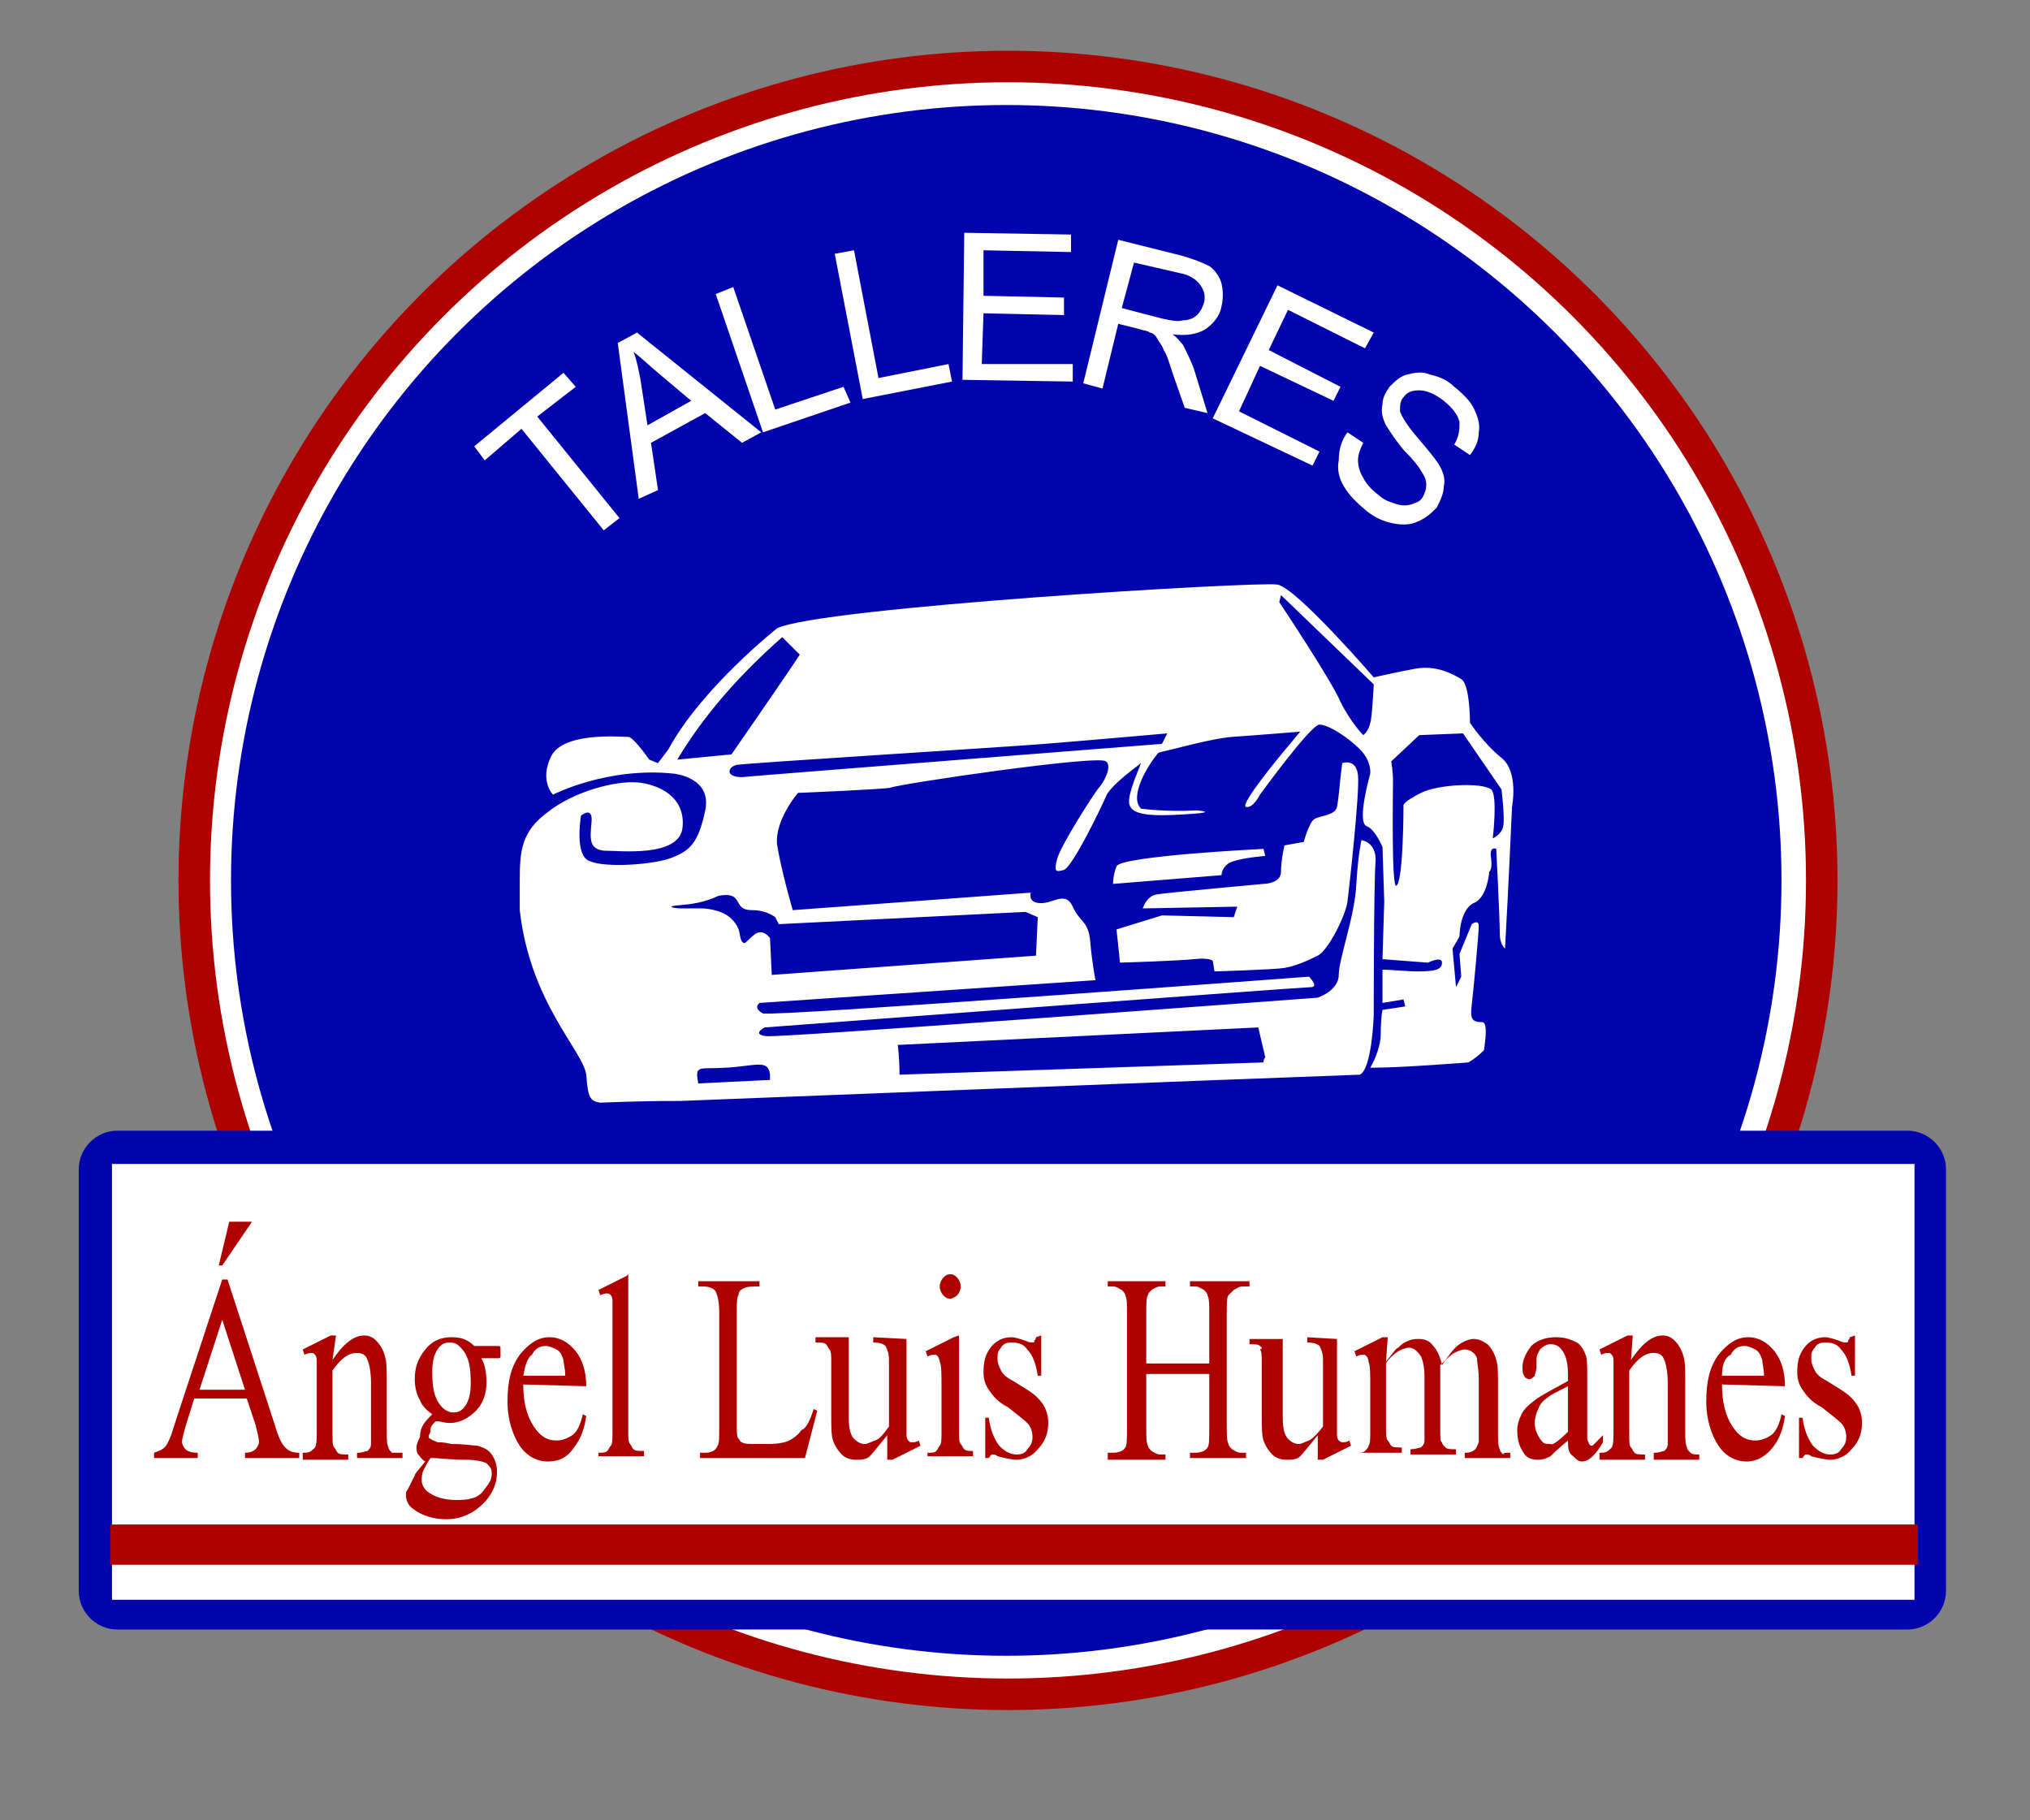 <svg version="1.1" id="Layer_1" xmlns="http://www.w3.org/2000/svg" x="0" y="0" viewBox="0 0 116 104" xml:space="preserve"><rect x="0" y="0" width="116" height="104" fill="#808080" stroke="none"/><style>.st1{fill:#af0000}.st2{fill:#fff}.st3{fill:#0204ae}.st5{fill-rule:evenodd;clip-rule:evenodd;fill:#af0000}</style><circle class="st1" cx="57.6" cy="50.3" r="47.4"/><circle class="st2" cx="57.6" cy="50.3" r="45.6"/><circle class="st3" cx="57.5" cy="50.3" r="44.3"/><path d="M34.5 30.3l-4.7-5.8-2.1 1.8-.6-.8 5.1-4.2.7.8-2.2 1.7 4.7 5.8zm2-1.8l-1.2-8.9 1.1-.6 7.1 5.7-1.1.6-2.1-1.7-3.1 1.7.4 2.7-1.1.5zm.5-4.2l2.5-1.4-1.9-1.6c-.6-.5-1-.9-1.4-1.2.2.5.3 1.1.4 1.6l.4 2.6zm6.6.4l-2.7-7.9 1-.4 2.4 7 3.9-1.3.4.9zm5.7-1.9l-1.6-8.3 1.1-.2 1.4 7.3 4-.8.2 1zm5.7-1.1l.1-8.4 6.1.1v1l-5-.1v2.6l4.6.1v1l-4.6-.1-.1 2.9h5.2v1zm6.9.2l2-8.2 3.6.9c.7.2 1.2.4 1.6.6.3.2.6.6.7 1 .1.4.1.9 0 1.3-.1.6-.5 1-.9 1.3-.5.3-1.1.4-1.9.3.3.2.4.4.6.6.2.4.4.8.6 1.3l.8 2.6-1.3-.3-.7-2c-.2-.6-.3-1-.5-1.3-.1-.3-.3-.5-.4-.7s-.3-.3-.4-.3c-.1-.1-.3-.1-.6-.2l-1.2-.3-.9 3.7-1.1-.3zm2.2-4.3l2.3.6c.5.1.9.2 1.2.1.3 0 .6-.1.8-.3.2-.2.3-.4.4-.7.1-.4 0-.7-.2-1-.2-.3-.6-.6-1.2-.7l-2.6-.6-.7 2.6zm5.2 6.3l3.7-7.6 5.5 2.7-.5.9-4.4-2.2-1.1 2.3 4.1 2.1-.4.8-4.2-2-1.2 2.6 4.6 2.3-.4.8zm7.7.8l.9.6c-.2.4-.3.7-.3 1 0 .3.1.7.3 1 .2.4.5.7.9 1 .3.3.7.4 1 .5s.6.1.9 0c.3-.1.5-.2.6-.4.1-.2.2-.4.2-.7 0-.3-.1-.5-.3-.8-.1-.2-.4-.6-1-1.2-.5-.6-.8-1.1-1-1.4-.2-.4-.3-.8-.2-1.2 0-.4.2-.7.4-1 .3-.3.6-.6 1-.7.4-.1.9-.2 1.3 0 .5.1 1 .3 1.4.7.5.4.9.8 1.1 1.2s.4.9.3 1.4c0 .5-.2.9-.5 1.3l-.9-.6c.3-.5.3-.9.3-1.3-.1-.4-.4-.8-.9-1.2-.5-.4-1-.6-1.4-.6-.4 0-.7.1-.9.4-.2.2-.2.5-.2.8.1.3.4.8 1 1.5s1 1.2 1.2 1.5c.3.5.4.9.3 1.3 0 .4-.2.8-.4 1.2-.3.3-.6.6-1.1.8-.4.2-.9.2-1.4.1-.5-.1-1-.3-1.5-.7-.6-.5-1-.9-1.3-1.4-.3-.5-.4-1-.3-1.5 0-.7.2-1.2.5-1.6z" fill-rule="evenodd" clip-rule="evenodd" fill="#fff"/><path class="st2" d="M79.5 43.5s.1.6.1 1.1c0 .5-.1 6.3.2 6 .4-.3.4-4.6.4-4.6s0-.2 1-.7c1-.5 3.5-.6 4-.2.4.3.1 2.8.1 2.8s.5-.2.6-.7c.1-.5-.1-2.1-.1-2.1l-2.2-3.2-2.5.1-1.6 1.5zm-1-4.4L73.2 34l-.1.4s3 4.5 3.5 5.7c.6 1.2 1.3 1.9 1.3 1.9s.3-.2.4-.7c.1-.2.2-2.2.2-2.2zm-39.8 4.3l3.1-.3s3.4-4.9 3.9-5.7l-1-1c-2.5 2.2-4.5 4.5-6 7zm5.8 9.4l-.2-.4s-.5-.4-1.3-.4-.7-.4-1-.7c-.3-.3-1-.1-1-.1s-.7.4-2 .5-.2.2-.2.2h1.3s1.1 0 1.7.6c.6.6.4 1 .6 1.3.2.2.2 0 .7-.4.5-.4.9.2.9.2l.1 2.1 15.1-1.1.1-2.2-.7-.3-14.1.7zm-2.4-9.1c-.5.1-.7.7.3.7 1-.1 24-1.9 24-1.9l.3-.6s-4.5.4-7 .6c-2.5.2-17.1 1.1-17.6 1.2zm1.9 18v-.3c-.1-.9-.8-.5-2.5-.4-1.6.1-1.8-.2-1.6.9l4.1-.2zm28.2-1c0-.2.1-.3.1-.3l-.4-1.7-20.6 1s.1.7.1 1.7l20.8-.7zM29.7 52v-1.7c0-1.7.1-2.8 1.6-3.9 1.5-1.2 3.9-1.8 5.1-1.7 1.2.1 2.8.8 2.6 2.6-.2 1.7-3.6 1.3-4.5 1.3-.8-.1-.8-.6-.7-1.6.1-1-.6-.4-.6-.4s-.4 2.3.5 2.6c.9.4 3.7.2 4.7-.2s1.5-.8 1.9-2.7c.4-1.9-1.8-2.1-1.8-2.1-3.8-.4-6.9 1.2-6.9 1.2s-.8-.8-.1-2.2c.7-1.4 4-1.1 4.4-1.1.3 0 1.2 1.3 1.2 1.3l.5.2.6-.8c1.9-3.5 6.2-6.9 6.2-6.9 2.4-1.2 27.6-2.7 28.6-2.5 1.1.2 5.5 5.3 5.5 5.3s1.3-.3 2.4-.5c1.2-.2 2.1.3 2.6.6s.5 2.5.5 2.5.8 1.2 1.8 2 .6 2.8.6 2.8-.2 4.6-.4 8.1c-.2-.2-.3-.5-.3-.9 0-.9-.2-4.8-.2-4.8s-.4-.2-.3.5c.1.7-.1.8-.1.8s-.1 1.5-.9 1.8c-.8.4-.8 1.9-.8 1.9l-.4.7.2 2.2.3-.6-.1-1.3.7-1.7s.4-.3.4.1-.3 3.7-.4 4.5c-.1.8 0 1 .6 1 .3 0 .2.9.1 1.6-.5.5-.9.7-.9.7s-3.8.3-5.4.3h-.2c.3-.5.6-1.3.6-1.9 0-1 .1-1.4.1-1.4l1.3-.2-.1-.4-1.2.2v-1.9c.5 0 1.4.1 2 .1 1 0 1.4-.1 1.4-.5s-.8 0-.8 0l-2.6-.2.1-3.3-.1-3.1s-.4-1-.9-1.2c-.6-.2.2-3 .2-3s.1-.7-.6-1.4-1.8-1.4-2.3-1.4-3.4 4-3.4 4-.4.8-.8.7c-.4-.1 2.1-3.1 2.1-3.1l1-1.2s-2.4.2-3.9.3c-1.2.1-3.3.7-4.2.9-.6.7-1.7 2.5-1 3.2 0 0 1.4.2 3.2.1 0 0 1.2.1-.3.2s-3.2.2-3.5-.4c-.3-.4.3-1.7.6-2.5-.8.6-1.8 1.4-2 1.9-.3.7-1.9 4-2.4 4.2-.4.1-.6.2-.4-.6.2-.8 2.2-3.9 2.4-4.1s.8-1.2.4-1.5c-.4-.4-11.9 1.3-12.3 1.5-.4.1-5.3.3-5.3.3s-1.3 1.5-1.2 2.9c.2 1.4.9 3.8.9 3.8l13.6-1s-.2.6.6.6c.7 0 1.4-.7 1.8.2s.9.8 1 2c.1 1.2.3 2.2.3 2.2l-19.2 1.3s-.4.3.2.6c.6.2 31.2-2.1 31.2-2.1s.6.6.1.6-31.2 2.3-31.2 2.3-.8.4.1.5c.9.1 31.5-2.2 31.5-2.2s1.2-.4 1.2-1.3.9-3.3 1-5.1c.1-1.8.3-2.6.3-2.6s.9.1.8 1.3c-.1 1.2-.1 8.7-.1 8.7s-.1 3.1-.8 3.4c-5.7.2-38.8 1.5-38.8 1.5-2.7 0-4.5.1-4.6.1-.6-.1-.7-.3-.8-1.6-.2-1.4-3.2-4.1-3.8-9.4zm47-8.4s.8-.3.9.7c.1 1-.5 6.4-.6 7.2-.1.8-1.1 2.8-1.7 3.1-.6.3-1.3.6-1.9.7-.6.1-4 .2-4 .2l-.1-.6s-.1-.2-1.1-.1c-.9.1-4.2.2-4.2.2l-.2-1.9 1.3-.4 1.3-.4 4.1.1.2-.6-5.4.1s.2-.7.8-.8c.6-.1 6.1-.6 6.1-.6s1 0 1-.7.2-1.5.2-1.5l1.1-.2s.3-1.1.6-1.3c.3-.2 1.2-.2 1.3-.7.1-.5.2-1.7.2-1.7l.1-.8zm-13.1 6.9s0-.5.2-1c.2-.6 8.4-1 8.4-1l.1.4s-1.2.1-1.8.3c-.7.2-.7.8-.7.8l-6.2.5z"/><path class="st3" d="M4.5 66.8c0-1.2 1-2.2 2.2-2.2H109c1.2 0 2.2 1 2.2 2.2v24.1c0 1.2-1 2.2-2.2 2.2H6.7c-1.2 0-2.2-1-2.2-2.2V66.8z"/><path class="st2" d="M6.4 66.5h103v24.9H6.4z"/><path class="st1" d="M6.3 87.1h103.3v2.3H6.3z"/><path class="st5" d="M14.1 79.9h-3l-.5 1.6c-.1.4-.2.7-.2.9 0 .1.1.3.2.4.1.1.3.2.7.2v.3H8.8V83c.3-.1.5-.2.6-.3.2-.2.4-.7.6-1.4l2.7-8.2h.3l2.7 8.3c.2.7.4 1.1.6 1.3.2.2.4.3.8.3v.3H14V83c.3 0 .5-.1.6-.2.1-.1.2-.3.2-.4 0-.2-.1-.6-.2-1l-.5-1.5zm-.1-.5l-1.3-4-1.3 4H14zm.4-9.6l-1.7 2.5h-.2l.6-2.5h1.3zm4.6 7.9c.6-.9 1.2-1.4 1.8-1.4.3 0 .5.1.7.3.2.2.4.5.5.9.1.3.1.8.1 1.4v2.9c0 .4 0 .7.1.9 0 .1.1.2.2.3h.6v.3h-2.6V83h.1c.2 0 .4-.1.5-.1.1-.1.2-.2.2-.4V79c0-.6-.1-1.1-.2-1.3-.1-.3-.3-.4-.6-.4-.5 0-.9.3-1.4 1v3.6c0 .5 0 .7.1.8.1.1.1.2.2.3.1.1.3.1.6.1v.3h-2.6V83h.1c.3 0 .4-.1.6-.3.1-.2.1-.5.1-1v-4c0-.2-.1-.3-.1-.3-.1-.1-.1-.1-.2-.1s-.2 0-.4.1l-.1-.3 1.6-.8h.3l-.2 1.4zm5.7 3.1c-.3-.2-.6-.5-.7-.8-.2-.3-.3-.8-.3-1.2 0-.7.2-1.2.6-1.7.4-.5.9-.7 1.5-.7.5 0 .9.1 1.3.5h1.4s.1 0 .1.1v.5s0 .1-.1.1h-1c.2.3.3.8.3 1.4 0 .6-.2 1.2-.6 1.6-.4.4-.9.7-1.5.7-.3 0-.5-.1-.8-.1-.2.2-.3.3-.3.5s-.1.3-.1.3c0 .1 0 .2.1.2.1.1.2.1.4.2.1 0 .4 0 .8.1.8 0 1.3.1 1.5.1.3.1.6.2.8.5s.3.6.3 1c0 .6-.2 1.1-.6 1.6-.6.7-1.4 1.1-2.3 1.1-.7 0-1.4-.2-1.9-.6-.3-.2-.4-.5-.4-.8 0-.1 0-.2.1-.3l.4-.8c0-.1.2-.3.6-.8-.2-.1-.3-.3-.4-.4-.1-.1-.1-.3-.1-.4 0-.2.1-.4.2-.6 0-.6.3-.9.7-1.3zm1-4.1c-.3 0-.5.1-.7.4-.2.3-.3.7-.3 1.3 0 .8.1 1.4.4 1.8.2.3.5.5.8.5s.5-.1.7-.4c.2-.3.3-.7.3-1.3 0-.8-.1-1.4-.4-1.8-.3-.4-.5-.5-.8-.5zm-1.1 6.6c-.2.3-.3.5-.4.7-.1.2-.1.4-.1.6 0 .2.1.4.3.6.4.3.9.5 1.7.5.7 0 1.2-.1 1.5-.5s.5-.6.5-1c0-.3-.1-.4-.3-.6-.2-.1-.6-.2-1.2-.2-.9 0-1.5-.1-2-.1zm5.3-4.2c0 1 .2 1.8.6 2.4.4.6.8.8 1.3.8.3 0 .6-.1.9-.3.3-.2.5-.7.6-1.2l.2.1c-.1.7-.3 1.3-.7 1.8-.4.6-.9.8-1.5.8s-1.2-.3-1.6-.9c-.4-.6-.7-1.5-.7-2.5 0-1.2.2-2 .7-2.7.5-.6 1-1 1.7-1 .6 0 1.1.3 1.5.8.4.5.6 1.2.6 2l-3.6-.1zm0-.5h2.4c0-.4-.1-.7-.1-.9-.1-.3-.2-.5-.4-.6s-.4-.2-.6-.2c-.3 0-.6.1-.8.5-.3.2-.4.7-.5 1.2zm6-5.8v8.9c0 .4 0 .7.1.8.1.1.1.2.2.3.1.1.3.1.6.1v.3h-2.6V83c.2 0 .4 0 .5-.1.1-.1.1-.2.2-.3.1-.1.1-.4.1-.8v-7.5c0-.2-.1-.3-.1-.3-.1-.1-.1-.1-.2-.1s-.2 0-.4.1l-.1-.3 1.6-.8.1-.1zm10.6 7.7l.2.1-.7 2.7h-6V83h.3c.3 0 .6-.1.7-.4.1-.1.1-.5.1-1.1V75c0-.6-.1-1-.2-1.2-.1-.2-.4-.3-.7-.3h-.3v-.3h3.5v.3c-.4 0-.7 0-.9.1-.2.1-.3.2-.3.4-.1.1-.1.5-.1 1.1v6.3c0 .4 0 .7.1.8.1.1.1.2.2.2.1.1.4.1.9.1h.6c.6 0 1-.1 1.2-.2.2-.1.5-.3.7-.6.3-.1.5-.6.7-1.2zm5.3-4V82c0 .2.1.3.1.3.1.1.1.1.2.1s.3 0 .4-.1l.1.3-1.6.8h-.3V82c-.5.6-.8 1-1 1.2-.2.2-.5.2-.8.2-.3 0-.6-.1-.8-.3-.2-.2-.4-.5-.5-.8-.1-.3-.1-.8-.1-1.5v-3c0-.3 0-.6-.1-.7-.1-.1-.1-.2-.2-.3-.1-.1-.3-.1-.6-.1v-.3h1.9V81c0 .6.1 1 .3 1.2.2.2.4.3.6.3.2 0 .3-.1.6-.2s.5-.4.8-.8v-3.8c0-.4-.1-.6-.2-.8-.1-.1-.3-.2-.7-.2v-.3l1.9.1zm2.5-3.7c.2 0 .3.1.4.2s.2.3.2.5-.1.4-.2.5c-.1.1-.3.2-.4.2-.2 0-.3-.1-.4-.2-.1-.1-.2-.3-.2-.5s.1-.4.2-.5c.1-.1.2-.2.4-.2zm.5 3.5v5.4c0 .4 0 .7.1.8.1.1.1.2.2.3.1.1.3.1.5.1v.3H53V83c.3 0 .4 0 .5-.1.1-.1.1-.2.2-.3.1-.1.1-.4.1-.8v-2.6c0-.7 0-1.2-.1-1.4 0-.1-.1-.3-.1-.3-.1-.1-.1-.1-.2-.1s-.2 0-.4.1l-.1-.3 1.6-.8.3-.1zm4.7 0v2.3h-.2c-.1-.7-.3-1.2-.6-1.5-.2-.3-.5-.4-.9-.4-.3 0-.5.1-.6.3-.2.2-.2.4-.2.6 0 .3.1.5.2.7.1.2.3.4.7.6l.8.5c.8.5 1.2 1.1 1.2 1.9 0 .6-.2 1.1-.6 1.5-.3.4-.8.6-1.2.6-.3 0-.7-.1-1.1-.2-.1-.1-.2-.1-.3-.1-.1 0-.1.1-.2.2h-.2V81h.2c.1.7.3 1.2.6 1.6.3.3.6.5 1 .5.3 0 .5-.1.6-.3.2-.2.3-.4.3-.7 0-.3-.1-.6-.3-.8-.2-.2-.6-.5-1.1-.9-.6-.3-.9-.7-1.1-1-.2-.3-.3-.6-.3-1 0-.6.1-1 .4-1.4.3-.4.7-.6 1.2-.6.2 0 .5.1.8.2.2.1.3.1.4.1.1 0 .1 0 .1-.1 0 0 .1-.1.1-.2l.3-.1zm6 1.6h3.6V75c0-.5 0-.8-.1-1 0-.1-.1-.2-.2-.3-.2-.1-.3-.2-.5-.2H68v-.3h3.4v.3H71c-.2 0-.3.1-.5.2l-.3.3c-.1.1-.1.5-.1 1v6.5c0 .5 0 .8.1 1 0 .1.1.2.2.3.2.1.3.2.5.2h.3v.3H68V83h.3c.3 0 .6-.1.7-.3.1-.1.1-.5.1-1.1v-3.1h-3.6v3.1c0 .5 0 .8.1 1 0 .1.1.2.2.3.2.1.3.2.5.2h.3v.3h-3.3V83h.3c.3 0 .6-.1.7-.3.1-.1.1-.5.1-1.1V75c0-.5 0-.8-.1-1 0-.1-.1-.2-.2-.3-.2-.1-.3-.2-.5-.2h-.3v-.3h3.3v.3h-.3c-.2 0-.3.1-.5.2-.1.1-.2.2-.2.3-.1.1-.1.5-.1 1v2.9zm10.9-1.4V82c0 .2.1.3.1.3s.1.1.2.1.3 0 .4-.1l.1.3-1.6.8h-.3V82c-.5.6-.8 1-1 1.2-.2.2-.5.2-.8.2-.3 0-.6-.1-.8-.3-.2-.2-.4-.5-.5-.8-.1-.3-.1-.8-.1-1.5v-3c0-.3 0-.6-.1-.7.2-.1.1-.1 0-.2s-.3-.1-.6-.1v-.3h1.9V81c0 .6.1 1 .3 1.2.2.2.4.3.6.3.2 0 .3-.1.6-.2.2-.1.5-.4.8-.8v-3.8c0-.4-.1-.6-.2-.8-.1-.1-.3-.2-.7-.2v-.3l1.7.1zm2.8 1.3c.4-.5.6-.8.7-.8.2-.2.3-.3.6-.4.2-.1.4-.1.6-.1.3 0 .6.1.8.4.2.2.4.6.5 1.1.4-.6.7-1 1-1.2.3-.2.6-.3.8-.3.3 0 .5.1.8.3.2.2.4.5.5.9.1.3.1.7.1 1.3v2.9c0 .4 0 .7.1.9 0 .1.1.2.2.3 0-.1.1-.1.4-.1v.3h-2.6V83h.1c.2 0 .4-.1.5-.2.1-.1.1-.2.2-.4v-3.6c0-.6-.1-.9-.1-1.2-.1-.3-.4-.5-.7-.5-.2 0-.4.1-.6.2-.2.1-.5.4-.8.7v3.6c0 .5 0 .8.1.8 0 .1.1.2.2.3.1.1.3.1.6.1v.3h-2.6v-.3c.3 0 .5-.1.6-.1.1-.1.2-.2.2-.4v-3.6c0-.6-.1-1-.2-1.2-.2-.3-.4-.5-.7-.5-.2 0-.4.1-.6.2-.3.2-.6.5-.7.7v3.6c0 .4 0 .7.1.8.1.1.1.2.2.3.1.1.3.1.6.1v.3h-2.6c.2 0 .4 0 .5-.1.1-.1.2-.2.2-.3.1-.1.1-.4.1-.8v-2.6c0-.7 0-1.2-.1-1.4 0-.2-.1-.3-.1-.3-.1-.1-.1-.1-.2-.1s-.2 0-.4.1l-.1-.3 1.6-.8h.3l-.1 1.4zm10.4 4.5c-.6.5-.9.8-1 .9-.2.1-.4.2-.7.2-.4 0-.7-.1-.9-.5-.2-.3-.3-.7-.3-1.2 0-.3.1-.6.2-.8.1-.3.4-.6.8-.9s1-.6 1.9-1.1v-.3c0-.7-.1-1.1-.3-1.4-.2-.3-.4-.4-.7-.4-.2 0-.4.1-.6.3-.1.2-.2.3-.2.6v.4c0 .2-.1.4-.1.5-.1.1-.2.2-.3.2s-.3-.1-.3-.2c-.1-.1-.1-.3-.1-.5 0-.4.2-.8.5-1.2.3-.3.8-.5 1.4-.5.5 0 .8.1 1.2.3.2.1.4.4.5.7.1.2.1.6.1 1.3v3.5c0 .1.1.2.1.3l.1.1c.1 0 .1 0 .2-.1l.5-.5v.4c-.4.7-.8 1.1-1.2 1.1-.2 0-.3-.1-.5-.3-.3-.2-.3-.5-.3-.9zm0-.5v-2.6c-.6.3-1 .5-1.1.6-.3.2-.5.4-.6.7-.1.2-.2.5-.2.8 0 .3.1.6.3.9s.3.3.6.3c.1.1.5-.2 1-.7z"/><path class="st5" d="M93.2 77.7c.6-.9 1.2-1.4 1.8-1.4.3 0 .5.1.7.3.2.2.4.5.5.9.1.3.1.8.1 1.4v2.9c0 .4 0 .7.1.9 0 .1.1.2.2.3.1.1.3.1.5.1v.3h-2.6V83h.1c.2 0 .4-.1.5-.1.1-.1.2-.2.2-.4V79c0-.6-.1-1.1-.2-1.3-.1-.3-.3-.4-.6-.4-.5 0-.9.3-1.4 1v3.6c0 .5 0 .7.1.8.1.1.1.2.2.3.1.1.3.1.6.1v.3h-2.6V83h.1c.3 0 .4-.1.6-.3.1-.2.1-.5.1-1v-4c0-.2-.1-.3-.1-.3-.1-.1-.1-.1-.2-.1s-.2 0-.4.1l-.1-.3 1.6-.8h.3l-.1 1.4zm5.2 1.4c0 1 .2 1.8.6 2.4.4.6.8.8 1.3.8.3 0 .6-.1.9-.3.3-.2.5-.7.6-1.2l.2.1c-.1.7-.3 1.3-.7 1.8s-.9.8-1.5.8-1.2-.3-1.6-.9c-.4-.6-.7-1.5-.7-2.5 0-1.2.2-2 .7-2.7.5-.6 1-1 1.7-1 .6 0 1.1.3 1.5.8s.6 1.2.6 2l-3.6-.1zm0-.5h2.4c0-.4-.1-.7-.1-.9-.1-.3-.2-.5-.4-.6-.2-.1-.4-.2-.6-.2-.3 0-.6.1-.8.5-.4.2-.5.7-.5 1.2zm7.6-2.3v2.3h-.2c-.1-.7-.3-1.2-.6-1.5-.2-.3-.5-.4-.9-.4-.3 0-.5.1-.6.3-.2.2-.2.4-.2.6 0 .3.1.5.2.7.1.2.3.4.7.6l.8.5c.8.5 1.2 1.1 1.2 1.9 0 .6-.2 1.1-.6 1.5-.3.4-.8.6-1.2.6-.3 0-.7-.1-1.1-.2-.1-.1-.2-.1-.3-.1-.1 0-.1.1-.2.2h-.2V81h.2c.1.7.3 1.2.6 1.6.3.3.6.5 1 .5.3 0 .5-.1.6-.3.2-.2.3-.4.3-.7 0-.3-.1-.6-.3-.8-.2-.2-.6-.5-1.1-.9-.6-.3-.9-.7-1.1-1-.2-.3-.3-.6-.3-1 0-.6.1-1 .4-1.4.3-.4.7-.6 1.2-.6.2 0 .5.1.8.2.2.1.3.1.4.1.1 0 .1 0 .1-.1 0 0 .1-.1.1-.2l.3-.1z"/></svg>